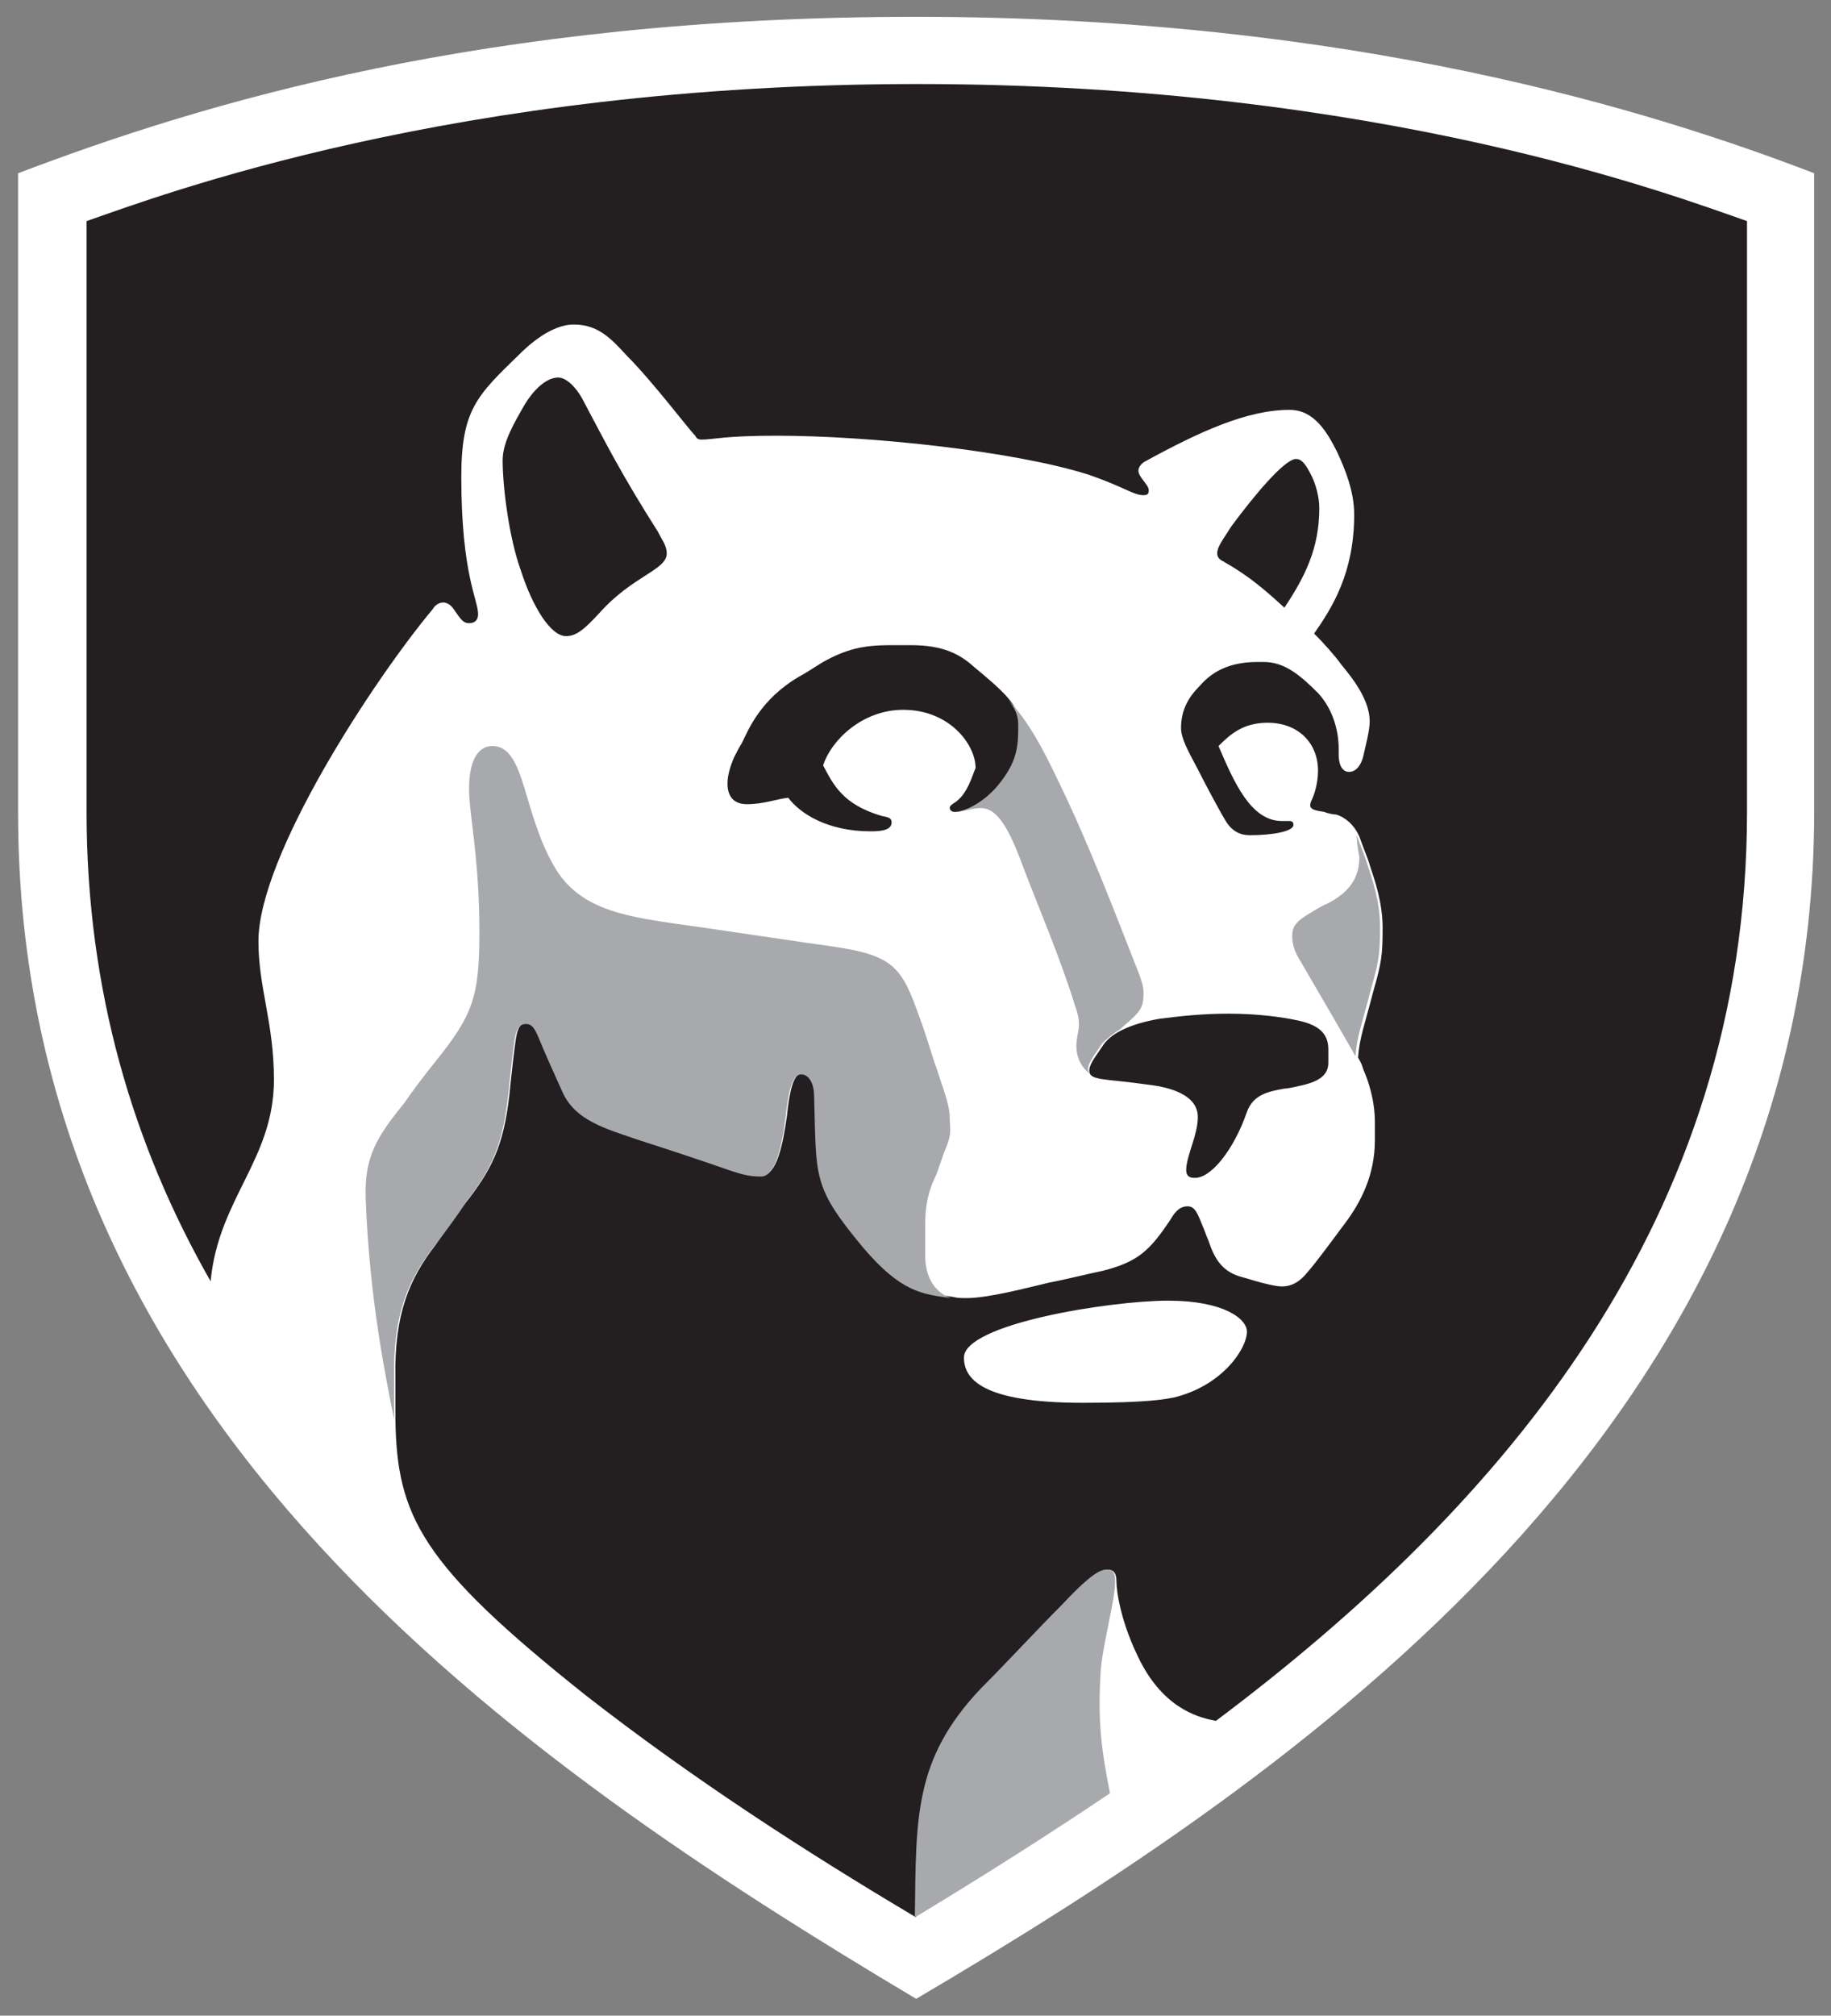 <?xml version="1.0" encoding="utf-8"?>
<!-- Generator: Adobe Illustrator 19.0.0, SVG Export Plug-In . SVG Version: 6.00 Build 0)  -->
<svg version="1.1" id="Layer_1" xmlns="http://www.w3.org/2000/svg" xmlns:xlink="http://www.w3.org/1999/xlink" x="0px" y="0px"
	 viewBox="0 0 141.7 155.9" style="enable-background:new 0 0 141.7 155.9;" xml:space="preserve">
<rect x="0" y="0" width="141.7" height="155.9" fill="#808080" stroke="none"/>
<style type="text/css">
	.st0{fill:#FFFFFF;}
	.st1{fill:#231F20;}
	.st2{fill:#A7A9AC;}
</style>
<g id="XMLID_2_">
	<path id="XMLID_15_" class="st0" d="M70.9,154.6C40.2,136.3,1.4,109.8,1.4,62.9V13.4C15.6,8,37.5,1.3,70.9,1.3
		c33.8,0,57,7.3,69.5,12.1v49.5C140.3,110.2,100.1,137.4,70.9,154.6L70.9,154.6z"/>
	<path id="XMLID_8_" class="st1" d="M45.3,131.1c8.2,6.4,17,12.1,25.6,17.2l0,0l0,0c0.1-7.7-0.2-12.3,5.1-17.7
		c2.1-2.2,4.3-4.5,6.3-6.5c1.5-1.5,2.7-2.7,3.4-2.7c0.5,0,0.7,0.3,0.7,0.9c0,0.7,0.3,3.2,1.9,6.3c2,3.8,4.8,4.3,5.8,4.5
		c22.4-16.8,41.1-38.9,41.1-70.3c0-17.2,0-45.7,0-45.7c-5.5-1.9-28.2-10.6-64.2-10.6S12.2,15.2,6.7,17.1c0,0,0,28.5,0,45.7
		c0,13.8,3.6,25.8,9.6,36.3c0.6-6.4,4.9-9.4,4.9-15.6c0-4.4-1.2-7.1-1.2-10.7c0-6.6,8.9-20.2,13.5-25.7c0.1-0.2,0.4-0.5,0.8-0.5
		c0.3,0,0.6,0.2,0.8,0.5c0.5,0.7,0.7,1.1,1.2,1.1c0.5,0,0.7-0.3,0.7-0.7c0-1.1-1.3-3.1-1.3-10.6c0-5.2,1.2-6.3,4.5-9.5
		c0.6-0.6,2.4-2.3,4.2-2.3c1.9,0,2.9,1.1,4.1,2.4c2,2,4.8,5.7,5.3,6.2c0.1,0.2,0.2,0.3,0.5,0.3c0.9,0,1.7-0.3,5.8-0.3
		c7.3,0,18.4,1.2,24.1,3c2.9,1,3.5,1.6,4.3,1.6c0.4,0,0.4-0.2,0.4-0.4c0-0.4-0.8-1-0.8-1.5c0-0.3,0.3-0.6,0.5-0.7
		c4.2-2.3,7.9-4,11.2-4c1.9,0,2.9,1.7,3.7,3.3c0.6,1.3,1.3,3,1.3,4.8c0,4.5-1.7,7.2-3.1,9.2c0.7,0.7,1.6,1.7,2.1,2.4
		c1,1.2,2.2,2.8,2.2,4.4c0,0.7-0.3,1.8-0.5,2.7c-0.1,0.4-0.4,1.2-1.1,1.2c-0.6,0-0.8-0.7-0.8-1.3c0-0.1,0-0.4,0-0.5
		c0-1.3-0.4-3-1.6-4.3c-1.4-1.4-2.6-2.4-4.2-2.4c-0.1,0-0.4,0-0.5,0c-2.6,0-3.8,1.1-4.5,1.9c-0.8,0.8-1.4,1.8-1.4,3.2
		c0,0.8,0.5,1.7,1.3,3.2c0.4,0.8,1.5,2.9,2.1,3.9c0.5,0.9,1.2,1.2,1.9,1.2c1.8,0,3.4-0.3,3.4-0.8c0-0.2-0.1-0.3-0.3-0.3
		c-0.1,0-0.4,0-0.6,0c-2.4,0-3.7-3-4.9-5.8c0.9-0.9,1.9-1.8,3.8-1.8c2.4,0,3.9,1.6,3.9,3.7c0,1-0.3,1.9-0.5,2.3
		c-0.1,0.2-0.1,0.3-0.1,0.4c0,0.3,0.4,0.4,1.1,0.5c0.2,0.1,0.7,0.2,0.9,0.2c0.7,0.2,1.4,0.8,1.8,1.7c0.2,0.6,0.7,1.8,0.8,2.2
		c0.4,1.2,1,2.9,1,4.9c0,2.1-0.1,2.7-0.7,4.8c-0.7,2.7-1.1,3.7-1.2,5.2c0.3,0.5,0.3,0.6,0.4,0.9c0.4,0.9,0.9,2.4,0.9,4.1
		c0,0.5,0,1.4,0,1.4c0,2.7-1.1,4.8-2.3,6.4c-0.9,1.2-2.2,3-3,3.9c-0.5,0.6-1.1,1-1.9,1c-0.3,0-0.8-0.1-1.2-0.2
		c-0.5-0.1-1.4-0.4-1.8-0.5c-1.6-0.4-2.2-1.4-2.7-2.9c-0.1-0.2-0.3-0.8-0.4-1c-0.4-1-0.6-1.6-1.2-1.6c-0.5,0-0.9,0.3-1.3,1
		c-1.6,2.4-2.5,3.3-5.3,4c-1,0.2-3,0.7-4.1,0.9c-1.7,0.4-4.7,1.2-6.4,1.2c-0.4,0-0.7,0-1.1-0.1c-2.3-0.3-3.9-0.5-6.8-3.9
		c-4-4.7-3.5-5.4-3.8-11.8c0-0.7-0.3-1.6-1-1.6c-0.7,0-1,1.4-1.2,3.3c-0.3,2.2-0.8,4.6-1.9,4.6c-0.8,0-1.3-0.1-2.5-0.5
		c-1.4-0.5-5-1.7-6.9-2.3c-2.6-0.8-5-1.5-6-3.8c-0.5-1.1-1.3-3.1-1.8-4.1c-0.3-0.7-0.5-1.1-1-1.1c-0.7,0-0.8,0.8-0.9,1.4
		c-0.1,0.7-0.3,2.4-0.4,3.4c-0.4,4.4-1.3,6.3-3.2,8.8c-0.9,1.1-1.7,2.3-2.6,3.6c-2,2.6-3.2,5.3-3.1,10.3c0,0.3,0,2.2,0,3.1
		C30.7,117.3,32.6,121,45.3,131.1L45.3,131.1z M90.8,108.1c-0.6,0.1-1.8,0.4-7,0.4c-7.9,0-9.2-1.9-9.2-3.5c0-2.6,11.3-4.4,15.8-4.4
		c4.3,0,6.1,1.4,6.1,2.4C96.5,104.3,94.6,107.2,90.8,108.1L90.8,108.1z M75.5,59.4c0-1.8-2-4.5-5.6-4.5c-3.2,0-5.6,2.4-6.2,4.3
		c0.8,1.5,1.5,3,4.5,3.9c0.4,0.1,0.8,0.1,0.8,0.5c0,0.5-0.5,0.7-1.6,0.7c-3.4,0-5.5-1.4-6.4-2.6c-0.9,0.1-1.9,0.5-3.2,0.5
		c-1.1,0-1.5-0.7-1.5-1.6c0-0.6,0.2-1.3,0.5-2c0.2-0.4,0.4-0.8,0.6-1.1c0.5-1,1.4-3.4,4.5-5.2c0.4-0.2,1.3-0.8,1.8-1.1
		c1.8-1,3.1-1.3,5.2-1.3c0.2,0,1.3,0,1.6,0c2.5,0,3.8,0.7,4.9,1.7c2.3,1.9,3.5,3,3.5,4.4c0,1.6-0.1,2.8-1.3,4.4
		c-1.1,1.4-2.7,2.4-3.7,2.4c-0.3,0-0.4-0.2-0.4-0.3c0-0.2,0.2-0.3,0.5-0.5C74.9,61.3,75.2,60.1,75.5,59.4L75.5,59.4z M43.8,49.2
		c0.8,0,1.4-0.5,2.6-1.8c2.6-2.9,5.2-3.3,5.2-4.6c0-0.6-0.4-1.1-0.7-1.7c-2.8-4.4-4-6.8-5.7-10c-0.6-1.2-1.4-1.9-2-1.9
		c-1,0-2,1.1-2.6,2.1c-0.8,1.4-1.7,2.9-1.7,4.3c0,2.1,0.5,6,1.4,8.5C41.2,46.9,42.6,49.2,43.8,49.2L43.8,49.2z M94.8,43.5
		c-0.1-0.1-0.6-0.2-0.6-0.7c0-0.5,0.4-1,1.1-2.1c1.7-2.3,4.1-5.2,5-5.2c0.4,0,0.7,0.3,1.2,1.3c0.3,0.6,0.6,1.6,0.6,2.5
		c0,3.1-1.1,5.3-2.7,7.7C98.6,46.3,97.1,44.8,94.8,43.5L94.8,43.5z M91.8,90.5c0-1.1,0.9-2.7,0.9-4.1c0-1.7-2.1-2.3-3.8-2.5
		c-3.5-0.5-4.6-0.3-4.6-1.1c0-0.5,0.5-1.1,1.1-2c0.9-1.3,3.2-1.8,4.3-2c1.6-0.2,3.3-0.4,5.4-0.4c2.3,0,4.3,0.3,5.2,0.5
		c2.1,0.4,2.5,1.3,2.5,2.3c0,0.2,0,0.7,0,1c0,1-0.8,1.5-2.3,1.8c-0.4,0.1-0.9,0.2-1.1,0.2c-1.1,0.2-2.4,0.4-2.9,1.8
		c-1,2.9-2.8,5.2-4.1,5.1C92,91.1,91.8,90.9,91.8,90.5L91.8,90.5z"/>
	<path id="XMLID_3_" class="st2" d="M85.2,129c0.2-2,1.1-5.3,1.1-6.7l0,0c0-0.7-0.2-0.9-0.7-0.9c-0.7,0-1.9,1.1-3.4,2.7
		c-2,2-4.1,4.3-6.3,6.5c-5.2,5.5-5,10-5.1,17.7l0,0c5.8-3.5,11.1-6.9,15.1-9.6C85.3,135.6,84.9,133.3,85.2,129L85.2,129z
		 M30.5,109.8c0-0.9,0-2.8,0-3.1c-0.1-5.1,1.1-7.7,3.1-10.3c1-1.3,1.8-2.4,2.6-3.6c1.9-2.5,2.8-4.4,3.2-8.8c0.1-1,0.3-2.7,0.4-3.4
		c0.1-0.6,0.2-1.4,0.9-1.4c0.5,0,0.7,0.4,1,1.1c0.4,1,1.3,3,1.8,4.1c1,2.3,3.4,2.9,6,3.8c1.9,0.6,5.5,1.8,6.9,2.3
		c1.2,0.4,1.7,0.5,2.5,0.5c1.1,0,1.6-2.3,1.9-4.6c0.2-1.9,0.5-3.3,1.2-3.3c0.7,0,1,0.9,1,1.6c0.2,6.4-0.2,7,3.8,11.8
		c2.9,3.4,4.5,3.6,6.8,3.9c-0.9-0.3-2-1.2-2-3.3c0-0.4,0-2,0-2.3c0-1.1,0.1-2.3,0.7-3.6c0.3-0.6,0.6-1.7,0.9-2.4
		c0.5-1.2,0.3-1.5,0.3-2.3c0-0.9-0.3-1.7-1-3.8c-0.4-1.1-0.8-2.6-1.3-3.9c-1.4-4-2-4.9-6.8-5.6c-1.5-0.2-8.2-1.2-9.6-1.4
		c-5.4-0.8-9.6-1-11.8-4.6c-2.6-4.3-2.3-9.5-4.9-9.5c-1.2,0-1.8,1.3-1.8,3.3c0,2,0.8,5.3,0.8,11.1c0,5-0.5,6.4-3.4,10
		c-0.8,1-1.8,2.3-2.4,3.2c-2.2,2.7-3.1,4.2-3,7.4C28.6,100.7,29.9,106.7,30.5,109.8L30.5,109.8z M88.1,75.2c0.2,0.5,0.4,1.1,0.4,1.6
		c0,1-0.2,1.3-0.8,1.9c-0.3,0.3-0.7,0.6-1,0.9c-0.5,0.3-1,0.7-1.4,1.1c-0.6,0.9-1.1,1.5-1.1,2c0,0.2,0.1,0.3,0.2,0.4
		c-0.8-0.6-1.1-1.4-1.1-2.2c0-0.7,0.2-1.1,0.2-1.7c0-0.6-0.2-1.1-0.3-1.4c-1.1-3.6-2.9-7.8-4-10.7c-1.1-3-2-4.6-3.3-4.6
		c-0.7,0-1.3,0.3-2.1,0.3c1,0,2.6-0.9,3.7-2.4c1.3-1.7,1.3-2.9,1.3-4.4c0-0.7-0.3-1.3-0.8-1.9c1.6,1.7,2.7,3.8,3.8,6.1
		C84.3,65.3,86.4,70.9,88.1,75.2L88.1,75.2z M105,64.6L105,64.6c0.2,0.6,0.7,1.8,0.8,2.2c0.4,1.2,1,2.9,1,4.9c0,2.1-0.1,2.7-0.7,4.8
		c-0.7,2.7-1.1,3.7-1.2,5.2c-0.2-0.4-4.1-7.1-4.4-7.6c-0.3-0.5-0.5-1.1-0.5-1.7c0-0.7,0.3-1.1,1.1-1.6c0.5-0.3,1.1-0.7,1.6-0.9
		c2-1,2.5-2.3,2.5-3.6C105.1,65.7,105,65.2,105,64.6L105,64.6z"/>
</g>
</svg>
